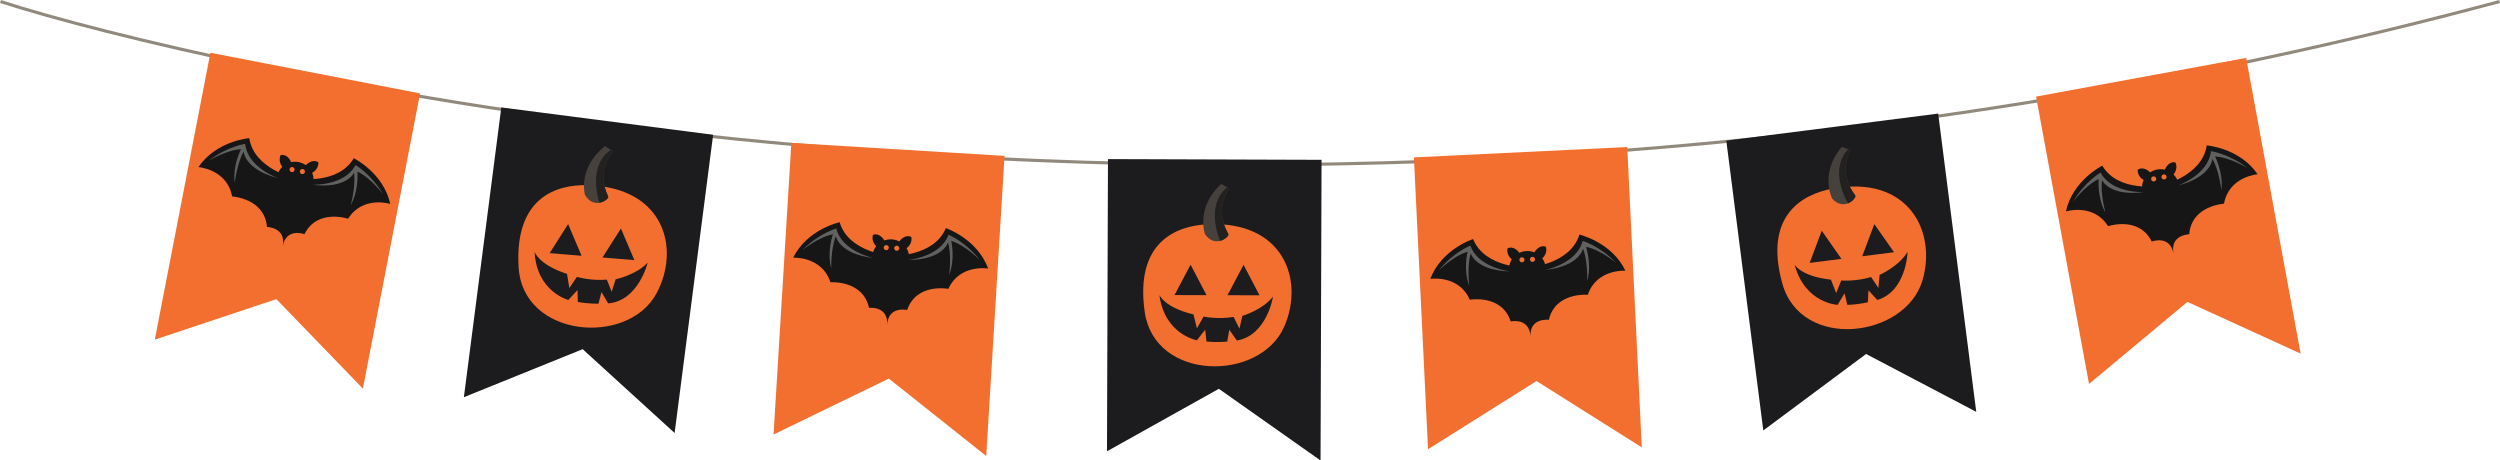 <?xml version="1.0" encoding="UTF-8" standalone="no"?>
<!-- Created with Inkscape (http://www.inkscape.org/) -->

<svg
   xmlns:dc="http://purl.org/dc/elements/1.1/"
   xmlns:cc="http://creativecommons.org/ns#"
   xmlns:rdf="http://www.w3.org/1999/02/22-rdf-syntax-ns#"
   xmlns:svg="http://www.w3.org/2000/svg"
   xmlns="http://www.w3.org/2000/svg"
   xmlns:sodipodi="http://sodipodi.sourceforge.net/DTD/sodipodi-0.dtd"
   xmlns:inkscape="http://www.inkscape.org/namespaces/inkscape"
   width="1000.355"
   height="184.261"
   id="svg8301"
   version="1.1"
   inkscape:version="0.48.4 r9939"
   sodipodi:docname="New document 3">
  <defs
     id="defs8303" />
  <sodipodi:namedview
     id="base"
     pagecolor="#ffffff"
     bordercolor="#666666"
     borderopacity="1.0"
     inkscape:pageopacity="0.0"
     inkscape:pageshadow="2"
     inkscape:zoom="0.35"
     inkscape:cx="495.1775"
     inkscape:cy="-127.86943"
     inkscape:document-units="px"
     inkscape:current-layer="layer1"
     showgrid="false"
     fit-margin-top="0"
     fit-margin-left="0"
     fit-margin-right="0"
     fit-margin-bottom="0"
     inkscape:window-width="1920"
     inkscape:window-height="1056"
     inkscape:window-x="0"
     inkscape:window-y="24"
     inkscape:window-maximized="1" />
  <g
     inkscape:label="Layer 1"
     inkscape:groupmode="layer"
     id="layer1"
     transform="translate(120.177,-220.232)">
    <g
       id="g1056"
       transform="matrix(1.25,0,0,-1.25,377.945,286.782)">
      <path
         inkscape:connector-curvature="0"
         d="m 0,0 c -54.186,0 -108.484,2.727 -162.288,8.167 -115.028,11.629 -204.808,33.941 -236.21,44.115 l 0.309,0.951 C -366.815,43.07 -277.107,20.778 -162.156,9.158 -77.785,0.63 7.814,-1.222 92.268,3.652 197.827,9.747 301.877,26.431 401.526,53.24 l 0.26,-0.965 C 302.063,25.445 197.939,8.75 92.305,2.653 61.651,0.884 30.843,0 0,0"
         style="fill:#91897c;fill-opacity:1;fill-rule:nonzero;stroke:none"
         id="path1058" />
    </g>
    <g
       id="g1060"
       transform="matrix(1.25,0,0,-1.25,-35.984,241.343)">
      <path
         inkscape:connector-curvature="0"
         d="M 0,0 -17.797,-91.822 21.12,-78.871 48.811,-107.502 67.124,-13.01 0,0 z"
         style="fill:#f26f2f;fill-opacity:1;fill-rule:nonzero;stroke:none"
         id="path1062" />
    </g>
    <g
       id="g1064"
       transform="matrix(1.25,0,0,-1.25,7.201,285.187)">
      <path
         inkscape:connector-curvature="0"
         d="m 0,0 c -1.88,1.241 -3.782,-0.675 -3.999,-0.906 -0.67,0.47 -1.448,0.813 -2.31,0.979 -0.817,0.157 -1.627,0.139 -2.387,-0.023 -0.194,0.463 -1.249,2.698 -3.355,2.265 0,0 -0.996,-1.759 0.51,-3.764 -0.801,-0.774 -1.376,-1.782 -1.6,-2.945 -0.591,-3.082 1.508,-6.071 4.69,-6.683 3.183,-0.611 6.241,1.388 6.832,4.469 0.217,1.129 0.07,2.243 -0.356,3.237 C 0.286,-2.07 0,0 0,0"
         style="fill:#161616;fill-opacity:1;fill-rule:nonzero;stroke:none"
         id="path1066" />
    </g>
    <g
       id="g1068"
       transform="matrix(1.25,0,0,-1.25,1.833,289.074)">
      <path
         inkscape:connector-curvature="0"
         d="m 0,0 c -0.086,-0.445 -0.516,-0.734 -0.96,-0.648 -0.443,0.085 -0.735,0.512 -0.649,0.957 0.085,0.443 0.515,0.736 0.958,0.651 C -0.208,0.874 0.085,0.443 0,0"
         style="fill:#f26f2f;fill-opacity:1;fill-rule:nonzero;stroke:none"
         id="path1070" />
    </g>
    <g
       id="g1072"
       transform="matrix(1.25,0,0,-1.25,-2.305,288.28)">
      <path
         inkscape:connector-curvature="0"
         d="m 0,0 c -0.085,-0.444 -0.515,-0.733 -0.957,-0.649 -0.445,0.086 -0.736,0.514 -0.651,0.959 0.086,0.443 0.513,0.735 0.959,0.65 C -0.205,0.875 0.086,0.444 0,0"
         style="fill:#f26f2f;fill-opacity:1;fill-rule:nonzero;stroke:none"
         id="path1074" />
    </g>
    <g
       id="g1076"
       transform="matrix(1.25,0,0,-1.25,21.386,283.539)">
      <path
         inkscape:connector-curvature="0"
         d="m 0,0 c -5.113,-8.765 -18.584,-6.467 -18.584,-6.467 0,0 -13.364,2.857 -14.866,12.893 0,0 -10.547,-0.833 -16.263,-9.264 0,0 9.2,-0.718 10.771,-9.406 0,0 10.409,-0.571 11.149,-9.766 0,0 6.205,-0.097 5.045,-6.138 1.16,6.041 6.958,3.834 6.958,3.834 4.093,8.266 13.974,4.939 13.974,4.939 4.678,7.487 13.489,4.745 13.489,4.745 C 9.487,-4.681 0,0 0,0"
         style="fill:#161616;fill-opacity:1;fill-rule:nonzero;stroke:none"
         id="path1078" />
    </g>
    <g
       id="g1080"
       transform="matrix(1.25,0,0,-1.25,4.688,294.147)">
      <path
         inkscape:connector-curvature="0"
         d="m 0,0 c 0,0 10.395,-0.474 13.903,6.286 0,0 5.026,-2.865 8.862,-9.354 0,0 -4.102,5.411 -8.26,7.269 0,0 0.594,-5.832 -2.133,-10.77 0,0 1.709,6.245 1.06,10.404 0,0 -2.315,-5.272 -13.432,-3.835"
         style="fill:#616160;fill-opacity:1;fill-rule:nonzero;stroke:none"
         id="path1082" />
    </g>
    <g
       id="g1084"
       transform="matrix(1.25,0,0,-1.25,-8.847,291.547)">
      <path
         inkscape:connector-curvature="0"
         d="m 0,0 c 0,0 -9.829,3.412 -10.583,10.99 0,0 -5.732,-0.799 -11.698,-5.405 0,0 5.814,3.506 10.365,3.691 0,0 -2.713,-5.196 -2.009,-10.794 0,0 0.725,6.434 2.871,10.056 0,0 0.195,-5.754 11.054,-8.538"
         style="fill:#616160;fill-opacity:1;fill-rule:nonzero;stroke:none"
         id="path1086" />
    </g>
    <g
       id="g1088"
       transform="matrix(1.25,0,0,-1.25,80.416,263.219)">
      <path
         inkscape:connector-curvature="0"
         d="m 0,0 -11.981,-92.76 38.024,15.375 29.438,-26.83 L 67.81,-8.758 0,0 z"
         style="fill:#1c1b1d;fill-opacity:1;fill-rule:nonzero;stroke:none"
         id="path1090" />
    </g>
    <g
       id="g1092"
       transform="matrix(1.25,0,0,-1.25,114.75,294.334)">
      <path
         inkscape:connector-curvature="0"
         d="M 0,0 C -9.735,0.235 -23.308,-3.851 -21.922,-26.347 -20.538,-48.843 13.023,-51.639 22.19,-34.683 29.973,-20.282 24.709,-0.596 0,0"
         style="fill:#f26f2f;fill-opacity:1;fill-rule:nonzero;stroke:none"
         id="path1094" />
    </g>
    <g
       id="g1096"
       transform="matrix(1.25,0,0,-1.25,107.224,310.094)">
      <path
         inkscape:connector-curvature="0"
         d="M 0,0 -0.058,0.134 -0.136,0.011 -5.963,-9.141 -0.926,-9.557 -0.79,-9.568 4.247,-9.984 0,0 z"
         style="fill:#1c1b1d;fill-opacity:1;fill-rule:nonzero;stroke:none"
         id="path1098" />
    </g>
    <g
       id="g1100"
       transform="matrix(1.25,0,0,-1.25,128.353,311.838)">
      <path
         inkscape:connector-curvature="0"
         d="M 0,0 -0.056,0.133 -0.134,0.011 -5.962,-9.142 -0.924,-9.558 -0.79,-9.569 4.248,-9.985 0,0 z"
         style="fill:#1c1b1d;fill-opacity:1;fill-rule:nonzero;stroke:none"
         id="path1102" />
    </g>
    <g
       id="g1104"
       transform="matrix(1.25,0,0,-1.25,93.741,320.97)">
      <path
         inkscape:connector-curvature="0"
         d="m 0,0 c 0,0 1.143,-4.083 10.374,-7.095 l 0.747,-4.548 2.43,3.602 c 0,0 4.366,-1.323 9.563,-0.885 l 1.567,-3.903 1.258,4.015 c 0,0 6.604,1.371 10.271,5.349 0,0 -2.933,-12.257 -12.665,-13.064 l -2.133,3.633 -0.959,-3.719 c 0,0 -3.126,-0.118 -6.621,0.547 l -0.102,3.806 -2.922,-3.17 c 0,0 -10.165,2.624 -10.808,15.432"
         style="fill:#1c1b1d;fill-opacity:1;fill-rule:nonzero;stroke:none"
         id="path1106" />
    </g>
    <g
       id="g1108"
       transform="matrix(1.25,0,0,-1.25,113.891,298.206)">
      <path
         inkscape:connector-curvature="0"
         d="m 0,0 c 0,0 -2.427,8.674 6.441,15.606 l 2.555,-1.685 c 0,0 -5.758,-5.493 -1.561,-14.461 C 7.854,-1.434 2.833,-4.95 0,0"
         style="fill:#46413d;fill-opacity:1;fill-rule:nonzero;stroke:none"
         id="path1110" />
    </g>
    <g
       id="g1112"
       transform="matrix(1.25,0,0,-1.25,124.287,280.245)">
      <path
         inkscape:connector-curvature="0"
         d="m 0,0 c -0.002,-0.001 -7.519,-3.814 -3.702,-16.895 1.717,0.285 3.044,1.508 2.82,1.986 -4.197,8.968 1.561,14.461 1.561,14.461 L 0,0 z"
         style="fill:#22211f;fill-opacity:1;fill-rule:nonzero;stroke:none"
         id="path1114" />
    </g>
    <g
       id="g1116"
       transform="matrix(1.25,0,0,-1.25,196.477,277.404)">
      <path
         inkscape:connector-curvature="0"
         d="m 0,0 -5.7,-93.357 36.901,17.904 31.18,-24.785 5.866,96.071 L 0,0 z"
         style="fill:#f26f2f;fill-opacity:1;fill-rule:nonzero;stroke:none"
         id="path1118" />
    </g>
    <g
       id="g1120"
       transform="matrix(1.25,0,0,-1.25,244.475,315.045)">
      <path
         inkscape:connector-curvature="0"
         d="m 0,0 c -2.029,0.979 -3.658,-1.174 -3.842,-1.433 -0.727,0.377 -1.544,0.613 -2.42,0.662 -0.831,0.046 -1.631,-0.079 -2.363,-0.342 -0.254,0.433 -1.598,2.508 -3.627,1.797 0,0 -0.752,-1.876 1.008,-3.661 -0.691,-0.875 -1.126,-1.951 -1.192,-3.134 -0.174,-3.132 2.305,-5.815 5.541,-5.996 3.236,-0.18 6,2.209 6.174,5.341 0.064,1.149 -0.231,2.233 -0.786,3.161 C 0.56,-2.014 0,0 0,0"
         style="fill:#161616;fill-opacity:1;fill-rule:nonzero;stroke:none"
         id="path1122" />
    </g>
    <g
       id="g1124"
       transform="matrix(1.25,0,0,-1.25,239.674,319.613)">
      <path
         inkscape:connector-curvature="0"
         d="m 0,0 c -0.026,-0.453 -0.414,-0.797 -0.865,-0.771 -0.45,0.025 -0.797,0.41 -0.771,0.862 0.025,0.451 0.412,0.798 0.863,0.773 C -0.323,0.838 0.025,0.451 0,0"
         style="fill:#f26f2f;fill-opacity:1;fill-rule:nonzero;stroke:none"
         id="path1126" />
    </g>
    <g
       id="g1128"
       transform="matrix(1.25,0,0,-1.25,235.468,319.379)">
      <path
         inkscape:connector-curvature="0"
         d="m 0,0 c -0.025,-0.452 -0.412,-0.795 -0.862,-0.771 -0.452,0.025 -0.798,0.411 -0.773,0.863 0.026,0.45 0.41,0.798 0.863,0.772 C -0.321,0.839 0.025,0.451 0,0"
         style="fill:#f26f2f;fill-opacity:1;fill-rule:nonzero;stroke:none"
         id="path1130" />
    </g>
    <g
       id="g1132"
       transform="matrix(1.25,0,0,-1.25,258.312,311.516)">
      <path
         inkscape:connector-curvature="0"
         d="m 0,0 c -3.897,-9.369 -17.553,-8.892 -17.553,-8.892 0,0 -13.626,1.045 -16.455,10.791 0,0 -10.341,-2.234 -14.88,-11.353 0,0 9.214,0.517 11.931,-7.883 0,0 10.392,0.825 12.354,-8.189 0,0 6.163,0.733 5.82,-5.409 0.343,6.142 6.383,4.729 6.383,4.729 2.952,8.739 13.189,6.762 13.189,6.762 3.636,8.045 12.734,6.505 12.734,6.505 C 10.027,-3.371 0,0 0,0"
         style="fill:#161616;fill-opacity:1;fill-rule:nonzero;stroke:none"
         id="path1134" />
    </g>
    <g
       id="g1136"
       transform="matrix(1.25,0,0,-1.25,243.182,324.26)">
      <path
         inkscape:connector-curvature="0"
         d="m 0,0 c 0,0 10.364,0.919 12.938,8.087 0,0 5.364,-2.168 10.032,-8.086 0,0 -4.787,4.815 -9.156,6.1 0,0 1.367,-5.7 -0.676,-10.958 0,0 0.86,6.418 -0.339,10.452 C 12.799,5.595 11.21,0.061 0,0"
         style="fill:#616160;fill-opacity:1;fill-rule:nonzero;stroke:none"
         id="path1138" />
    </g>
    <g
       id="g1140"
       transform="matrix(1.25,0,0,-1.25,229.42,323.492)">
      <path
         inkscape:connector-curvature="0"
         d="m 0,0 c 0,0 -10.197,2.068 -11.957,9.478 0,0 -5.574,-1.558 -10.871,-6.92 0,0 5.294,4.251 9.78,5.043 0,0 -1.995,-5.512 -0.549,-10.966 0,0 -0.141,6.473 1.502,10.35 0,0 0.961,-5.676 12.095,-6.985"
         style="fill:#616160;fill-opacity:1;fill-rule:nonzero;stroke:none"
         id="path1142" />
    </g>
    <g
       id="g1144"
       transform="matrix(1.25,0,0,-1.25,323.166,283.895)">
      <path
         inkscape:connector-curvature="0"
         d="M 0,0 -0.315,-93.529 35.496,-73.53 68.052,-96.478 68.373,-0.229 0,0 z"
         style="fill:#1c1b1d;fill-opacity:1;fill-rule:nonzero;stroke:none"
         id="path1146" />
    </g>
    <g
       id="g1148"
       transform="matrix(1.25,0,0,-1.25,362.554,310.009)">
      <path
         inkscape:connector-curvature="0"
         d="m 0,0 c -9.723,-0.544 -22.925,-5.701 -19.747,-28.014 3.177,-22.314 36.854,-22.42 44.638,-4.785 C 31.499,-17.823 24.678,1.379 0,0"
         style="fill:#f26f2f;fill-opacity:1;fill-rule:nonzero;stroke:none"
         id="path1150" />
    </g>
    <g
       id="g1152"
       transform="matrix(1.25,0,0,-1.25,356.313,326.32)">
      <path
         inkscape:connector-curvature="0"
         d="M 0,0 -0.069,0.129 -0.138,0 l -5.076,-9.588 5.054,-0.013 0.136,0 L 5.029,-9.613 0,0 z"
         style="fill:#1c1b1d;fill-opacity:1;fill-rule:nonzero;stroke:none"
         id="path1154" />
    </g>
    <g
       id="g1156"
       transform="matrix(1.25,0,0,-1.25,377.512,326.37)">
      <path
         inkscape:connector-curvature="0"
         d="M 0,0 -0.066,0.128 -0.135,0 -5.213,-9.589 -0.157,-9.601 -0.023,-9.602 5.032,-9.614 0,0 z"
         style="fill:#1c1b1d;fill-opacity:1;fill-rule:nonzero;stroke:none"
         id="path1158" />
    </g>
    <g
       id="g1160"
       transform="matrix(1.25,0,0,-1.25,343.74,338.238)">
      <path
         inkscape:connector-curvature="0"
         d="m 0,0 c 0,0 1.466,-3.978 10.909,-6.244 l 1.107,-4.473 2.134,3.784 c 0,0 4.459,-0.969 9.603,-0.118 l 1.874,-3.765 0.934,4.103 c 0,0 6.473,1.893 9.811,6.152 0,0 -1.945,-12.452 -11.582,-14.034 l -2.416,3.451 -0.659,-3.784 c 0,0 -3.107,-0.367 -6.643,0.016 l -0.407,3.786 -2.659,-3.394 c 0,0 -10.341,1.804 -12.006,14.52"
         style="fill:#1c1b1d;fill-opacity:1;fill-rule:nonzero;stroke:none"
         id="path1162" />
    </g>
    <g
       id="g1164"
       transform="matrix(1.25,0,0,-1.25,362.007,313.937)">
      <path
         inkscape:connector-curvature="0"
         d="m 0,0 c 0,0 -3.112,8.453 5.174,16.07 l 2.681,-1.475 c 0,0 -5.3,-5.935 -0.401,-14.539 C 7.944,-0.802 3.22,-4.707 0,0"
         style="fill:#46413d;fill-opacity:1;fill-rule:nonzero;stroke:none"
         id="path1166" />
    </g>
    <g
       id="g1168"
       transform="matrix(1.25,0,0,-1.25,370.936,295.203)">
      <path
         inkscape:connector-curvature="0"
         d="m 0,0 c -0.001,-0.001 -7.19,-4.403 -2.34,-17.137 1.689,0.421 2.913,1.747 2.652,2.205 -4.9,8.604 0.401,14.539 0.401,14.539 L 0,0 z"
         style="fill:#22211f;fill-opacity:1;fill-rule:nonzero;stroke:none"
         id="path1170" />
    </g>
    <g
       id="g1172"
       transform="matrix(1.25,0,0,-1.25,445.587,283.204)">
      <path
         inkscape:connector-curvature="0"
         d="M 0,0 4.523,-93.422 39.25,-71.598 72.949,-92.832 68.295,3.305 0,0 z"
         style="fill:#f26f2f;fill-opacity:1;fill-rule:nonzero;stroke:none"
         id="path1174" />
    </g>
    <g
       id="g1176"
       transform="matrix(1.25,0,0,-1.25,498.387,318.961)">
      <path
         inkscape:connector-curvature="0"
         d="m 0,0 c -2.114,0.776 -3.526,-1.525 -3.686,-1.8 -0.759,0.304 -1.594,0.459 -2.471,0.422 -0.831,-0.034 -1.616,-0.237 -2.319,-0.57 -0.295,0.406 -1.834,2.34 -3.785,1.435 0,0 -0.566,-1.94 1.362,-3.546 -0.604,-0.937 -0.932,-2.051 -0.883,-3.234 0.132,-3.135 2.861,-5.563 6.099,-5.428 3.238,0.136 5.755,2.783 5.623,5.917 -0.048,1.149 -0.446,2.2 -1.088,3.069 C 0.753,-1.95 0,0 0,0"
         style="fill:#161616;fill-opacity:1;fill-rule:nonzero;stroke:none"
         id="path1178" />
    </g>
    <g
       id="g1180"
       transform="matrix(1.25,0,0,-1.25,494.053,323.976)">
      <path
         inkscape:connector-curvature="0"
         d="m 0,0 c 0.018,-0.453 -0.333,-0.833 -0.785,-0.851 -0.45,-0.02 -0.833,0.33 -0.852,0.783 -0.019,0.45 0.332,0.834 0.784,0.853 C -0.402,0.803 -0.019,0.451 0,0"
         style="fill:#f26f2f;fill-opacity:1;fill-rule:nonzero;stroke:none"
         id="path1182" />
    </g>
    <g
       id="g1184"
       transform="matrix(1.25,0,0,-1.25,489.844,324.153)">
      <path
         inkscape:connector-curvature="0"
         d="m 0,0 c 0.018,-0.452 -0.333,-0.832 -0.782,-0.852 -0.453,-0.018 -0.835,0.332 -0.854,0.785 -0.018,0.45 0.33,0.833 0.783,0.852 C -0.4,0.804 -0.019,0.452 0,0"
         style="fill:#f26f2f;fill-opacity:1;fill-rule:nonzero;stroke:none"
         id="path1186" />
    </g>
    <g
       id="g1188"
       transform="matrix(1.25,0,0,-1.25,511.815,314.101)">
      <path
         inkscape:connector-curvature="0"
         d="m 0,0 c -2.965,-9.704 -16.604,-10.56 -16.604,-10.56 0,0 -13.662,-0.287 -17.427,9.137 0,0 -10.073,-3.23 -13.703,-12.749 0,0 9.119,1.413 12.642,-6.682 0,0 10.263,1.833 13.093,-6.947 0,0 6.062,1.329 6.318,-4.817 -0.256,6.146 5.893,5.328 5.893,5.328 2.087,8.986 12.468,8.015 12.468,8.015 2.835,8.361 12.039,7.714 12.039,7.714 C 10.309,-2.379 0,0 0,0"
         style="fill:#161616;fill-opacity:1;fill-rule:nonzero;stroke:none"
         id="path1190" />
    </g>
    <g
       id="g1192"
       transform="matrix(1.25,0,0,-1.25,497.997,328.259)">
      <path
         inkscape:connector-curvature="0"
         d="m 0,0 c 0,0 10.226,1.925 12.09,9.31 0,0 5.55,-1.636 10.771,-7.071 0,0 -5.234,4.325 -9.707,5.179 0,0 1.916,-5.54 0.396,-10.972 0,0 0.229,6.471 -1.357,10.369 C 12.193,6.815 11.15,1.153 0,0"
         style="fill:#616160;fill-opacity:1;fill-rule:nonzero;stroke:none"
         id="path1194" />
    </g>
    <g
       id="g1196"
       transform="matrix(1.25,0,0,-1.25,484.227,328.835)">
      <path
         inkscape:connector-curvature="0"
         d="m 0,0 c 0,0 -10.35,1.065 -12.823,8.268 0,0 -5.396,-2.093 -10.145,-7.946 0,0 4.855,4.747 9.243,5.972 0,0 -1.451,-5.68 0.52,-10.968 0,0 -0.772,6.429 0.487,10.447 0,0 1.51,-5.555 12.718,-5.773"
         style="fill:#616160;fill-opacity:1;fill-rule:nonzero;stroke:none"
         id="path1198" />
    </g>
    <g
       id="g1200"
       transform="matrix(1.25,0,0,-1.25,570.589,276.505)">
      <path
         inkscape:connector-curvature="0"
         d="M 0,0 11.841,-92.777 44.748,-68.295 80.012,-86.818 67.823,8.657 0,0 z"
         style="fill:#1c1b1d;fill-opacity:1;fill-rule:nonzero;stroke:none"
         id="path1202" />
    </g>
    <g
       id="g1204"
       transform="matrix(1.25,0,0,-1.25,612.995,295.73)">
      <path
         inkscape:connector-curvature="0"
         d="m 0,0 c -9.574,-1.78 -22.01,-8.582 -16.009,-30.307 6.001,-21.726 39.416,-17.53 44.884,0.954 C 33.517,-13.655 24.299,4.518 0,0"
         style="fill:#f26f2f;fill-opacity:1;fill-rule:nonzero;stroke:none"
         id="path1206" />
    </g>
    <g
       id="g1208"
       transform="matrix(1.25,0,0,-1.25,608.887,312.706)">
      <path
         inkscape:connector-curvature="0"
         d="m 0,0 -0.086,0.12 -0.051,-0.137 -3.809,-10.159 5.012,0.634 0.135,0.016 5.014,0.634 L 0,0 z"
         style="fill:#1c1b1d;fill-opacity:1;fill-rule:nonzero;stroke:none"
         id="path1210" />
    </g>
    <g
       id="g1212"
       transform="matrix(1.25,0,0,-1.25,629.918,310.049)">
      <path
         inkscape:connector-curvature="0"
         d="M 0,0 -0.082,0.12 -0.133,-0.017 -3.944,-10.176 1.071,-9.541 1.205,-9.525 6.22,-8.892 0,0 z"
         style="fill:#1c1b1d;fill-opacity:1;fill-rule:nonzero;stroke:none"
         id="path1214" />
    </g>
    <g
       id="g1216"
       transform="matrix(1.25,0,0,-1.25,597.94,326.131)">
      <path
         inkscape:connector-curvature="0"
         d="m 0,0 c 0,0 1.962,-3.758 11.616,-4.8 l 1.67,-4.295 1.633,4.026 c 0,0 4.546,-0.393 9.54,1.108 l 2.339,-3.494 0.403,4.188 c 0,0 6.177,2.705 8.945,7.355 0,0 -0.339,-12.598 -9.696,-15.399 l -2.837,3.115 -0.169,-3.837 c 0,0 -3.035,-0.761 -6.591,-0.832 l -0.887,3.703 -2.204,-3.706 C 13.762,-12.868 3.274,-12.4 0,0"
         style="fill:#1c1b1d;fill-opacity:1;fill-rule:nonzero;stroke:none"
         id="path1218" />
    </g>
    <g
       id="g1220"
       transform="matrix(1.25,0,0,-1.25,612.955,299.697)">
      <path
         inkscape:connector-curvature="0"
         d="m 0,0 c 0,0 -4.167,7.987 3.079,16.6 l 2.848,-1.121 c 0,0 -4.499,-6.563 1.458,-14.472 C 7.98,0.219 3.794,-4.258 0,0"
         style="fill:#46413d;fill-opacity:1;fill-rule:nonzero;stroke:none"
         id="path1222" />
    </g>
    <g
       id="g1224"
       transform="matrix(1.25,0,0,-1.25,619.416,279.976)">
      <path
         inkscape:connector-curvature="0"
         d="m 0,0 c 0,-0.002 -6.569,-5.285 -0.132,-17.295 1.621,0.633 2.666,2.104 2.348,2.525 -5.957,7.909 -1.458,14.472 -1.458,14.472 L 0,0 z"
         style="fill:#22211f;fill-opacity:1;fill-rule:nonzero;stroke:none"
         id="path1226" />
    </g>
    <g
       id="g1228"
       transform="matrix(1.25,0,0,-1.25,694.545,258.879)">
      <path
         inkscape:connector-curvature="0"
         d="M 0,0 16.945,-91.983 48.448,-65.723 84.681,-82.272 67.244,12.385 0,0 z"
         style="fill:#f26f2f;fill-opacity:1;fill-rule:nonzero;stroke:none"
         id="path1230" />
    </g>
    <g
       id="g1232"
       transform="matrix(1.25,0,0,-1.25,750.283,285.223)">
      <path
         inkscape:connector-curvature="0"
         d="m 0,0 c -2.206,0.452 -3.259,-2.035 -3.375,-2.33 -0.796,0.187 -1.646,0.216 -2.507,0.049 -0.816,-0.158 -1.562,-0.476 -2.207,-0.91 -0.352,0.357 -2.163,2.04 -3.957,0.854 0,0 -0.27,-2.004 1.876,-3.303 -0.458,-1.017 -0.616,-2.168 -0.39,-3.331 0.598,-3.079 3.659,-5.072 6.841,-4.456 3.18,0.618 5.274,3.611 4.676,6.691 -0.219,1.129 -0.77,2.108 -1.535,2.871 C 1.036,-1.815 0,0 0,0"
         style="fill:#161616;fill-opacity:1;fill-rule:nonzero;stroke:none"
         id="path1234" />
    </g>
    <g
       id="g1236"
       transform="matrix(1.25,0,0,-1.25,746.746,290.828)">
      <path
         inkscape:connector-curvature="0"
         d="m 0,0 c 0.086,-0.445 -0.204,-0.873 -0.649,-0.958 -0.443,-0.087 -0.872,0.201 -0.958,0.646 -0.086,0.442 0.204,0.874 0.646,0.96 C -0.518,0.734 -0.085,0.443 0,0"
         style="fill:#f26f2f;fill-opacity:1;fill-rule:nonzero;stroke:none"
         id="path1238" />
    </g>
    <g
       id="g1240"
       transform="matrix(1.25,0,0,-1.25,742.612,291.631)">
      <path
         inkscape:connector-curvature="0"
         d="m 0,0 c 0.086,-0.444 -0.205,-0.872 -0.646,-0.959 -0.446,-0.086 -0.875,0.204 -0.961,0.648 -0.086,0.443 0.202,0.873 0.646,0.96 C -0.516,0.735 -0.087,0.443 0,0"
         style="fill:#f26f2f;fill-opacity:1;fill-rule:nonzero;stroke:none"
         id="path1242" />
    </g>
    <g
       id="g1244"
       transform="matrix(1.25,0,0,-1.25,762.835,278.413)">
      <path
         inkscape:connector-curvature="0"
         d="m 0,0 c -1.483,-10.038 -14.841,-12.92 -14.841,-12.92 0,0 -13.466,-2.323 -18.597,6.433 0,0 -9.478,-4.698 -11.646,-14.653 0,0 8.807,2.759 13.499,-4.72 0,0 9.874,3.346 13.982,-4.914 0,0 5.795,2.22 6.968,-3.819 -1.173,6.039 5.031,6.148 5.031,6.148 0.722,9.196 11.131,9.786 11.131,9.786 1.555,8.691 10.751,9.425 10.751,9.425 C 10.549,-0.813 0,0 0,0"
         style="fill:#161616;fill-opacity:1;fill-rule:nonzero;stroke:none"
         id="path1246" />
    </g>
    <g
       id="g1248"
       transform="matrix(1.25,0,0,-1.25,751.286,294.475)">
      <path
         inkscape:connector-curvature="0"
         d="m 0,0 c 0,0 9.824,3.43 10.565,11.01 0,0 5.731,-0.788 11.706,-5.383 0,0 -5.821,3.495 -10.372,3.672 0,0 2.723,-5.192 2.03,-10.79 0,0 -0.739,6.432 -2.889,10.051 C 11.04,8.56 10.853,2.805 0,0"
         style="fill:#616160;fill-opacity:1;fill-rule:nonzero;stroke:none"
         id="path1250" />
    </g>
    <g
       id="g1252"
       transform="matrix(1.25,0,0,-1.25,737.756,297.1)">
      <path
         inkscape:connector-curvature="0"
         d="m 0,0 c 0,0 -10.393,-0.492 -13.913,6.261 0,0 -5.024,-2.875 -8.845,-9.372 0,0 4.09,5.42 8.246,7.285 0,0 -0.586,-5.833 2.153,-10.767 0,0 -1.723,6.242 -1.079,10.403 0,0 2.324,-5.268 13.438,-3.81"
         style="fill:#616160;fill-opacity:1;fill-rule:nonzero;stroke:none"
         id="path1254" />
    </g>
  </g>
</svg>
